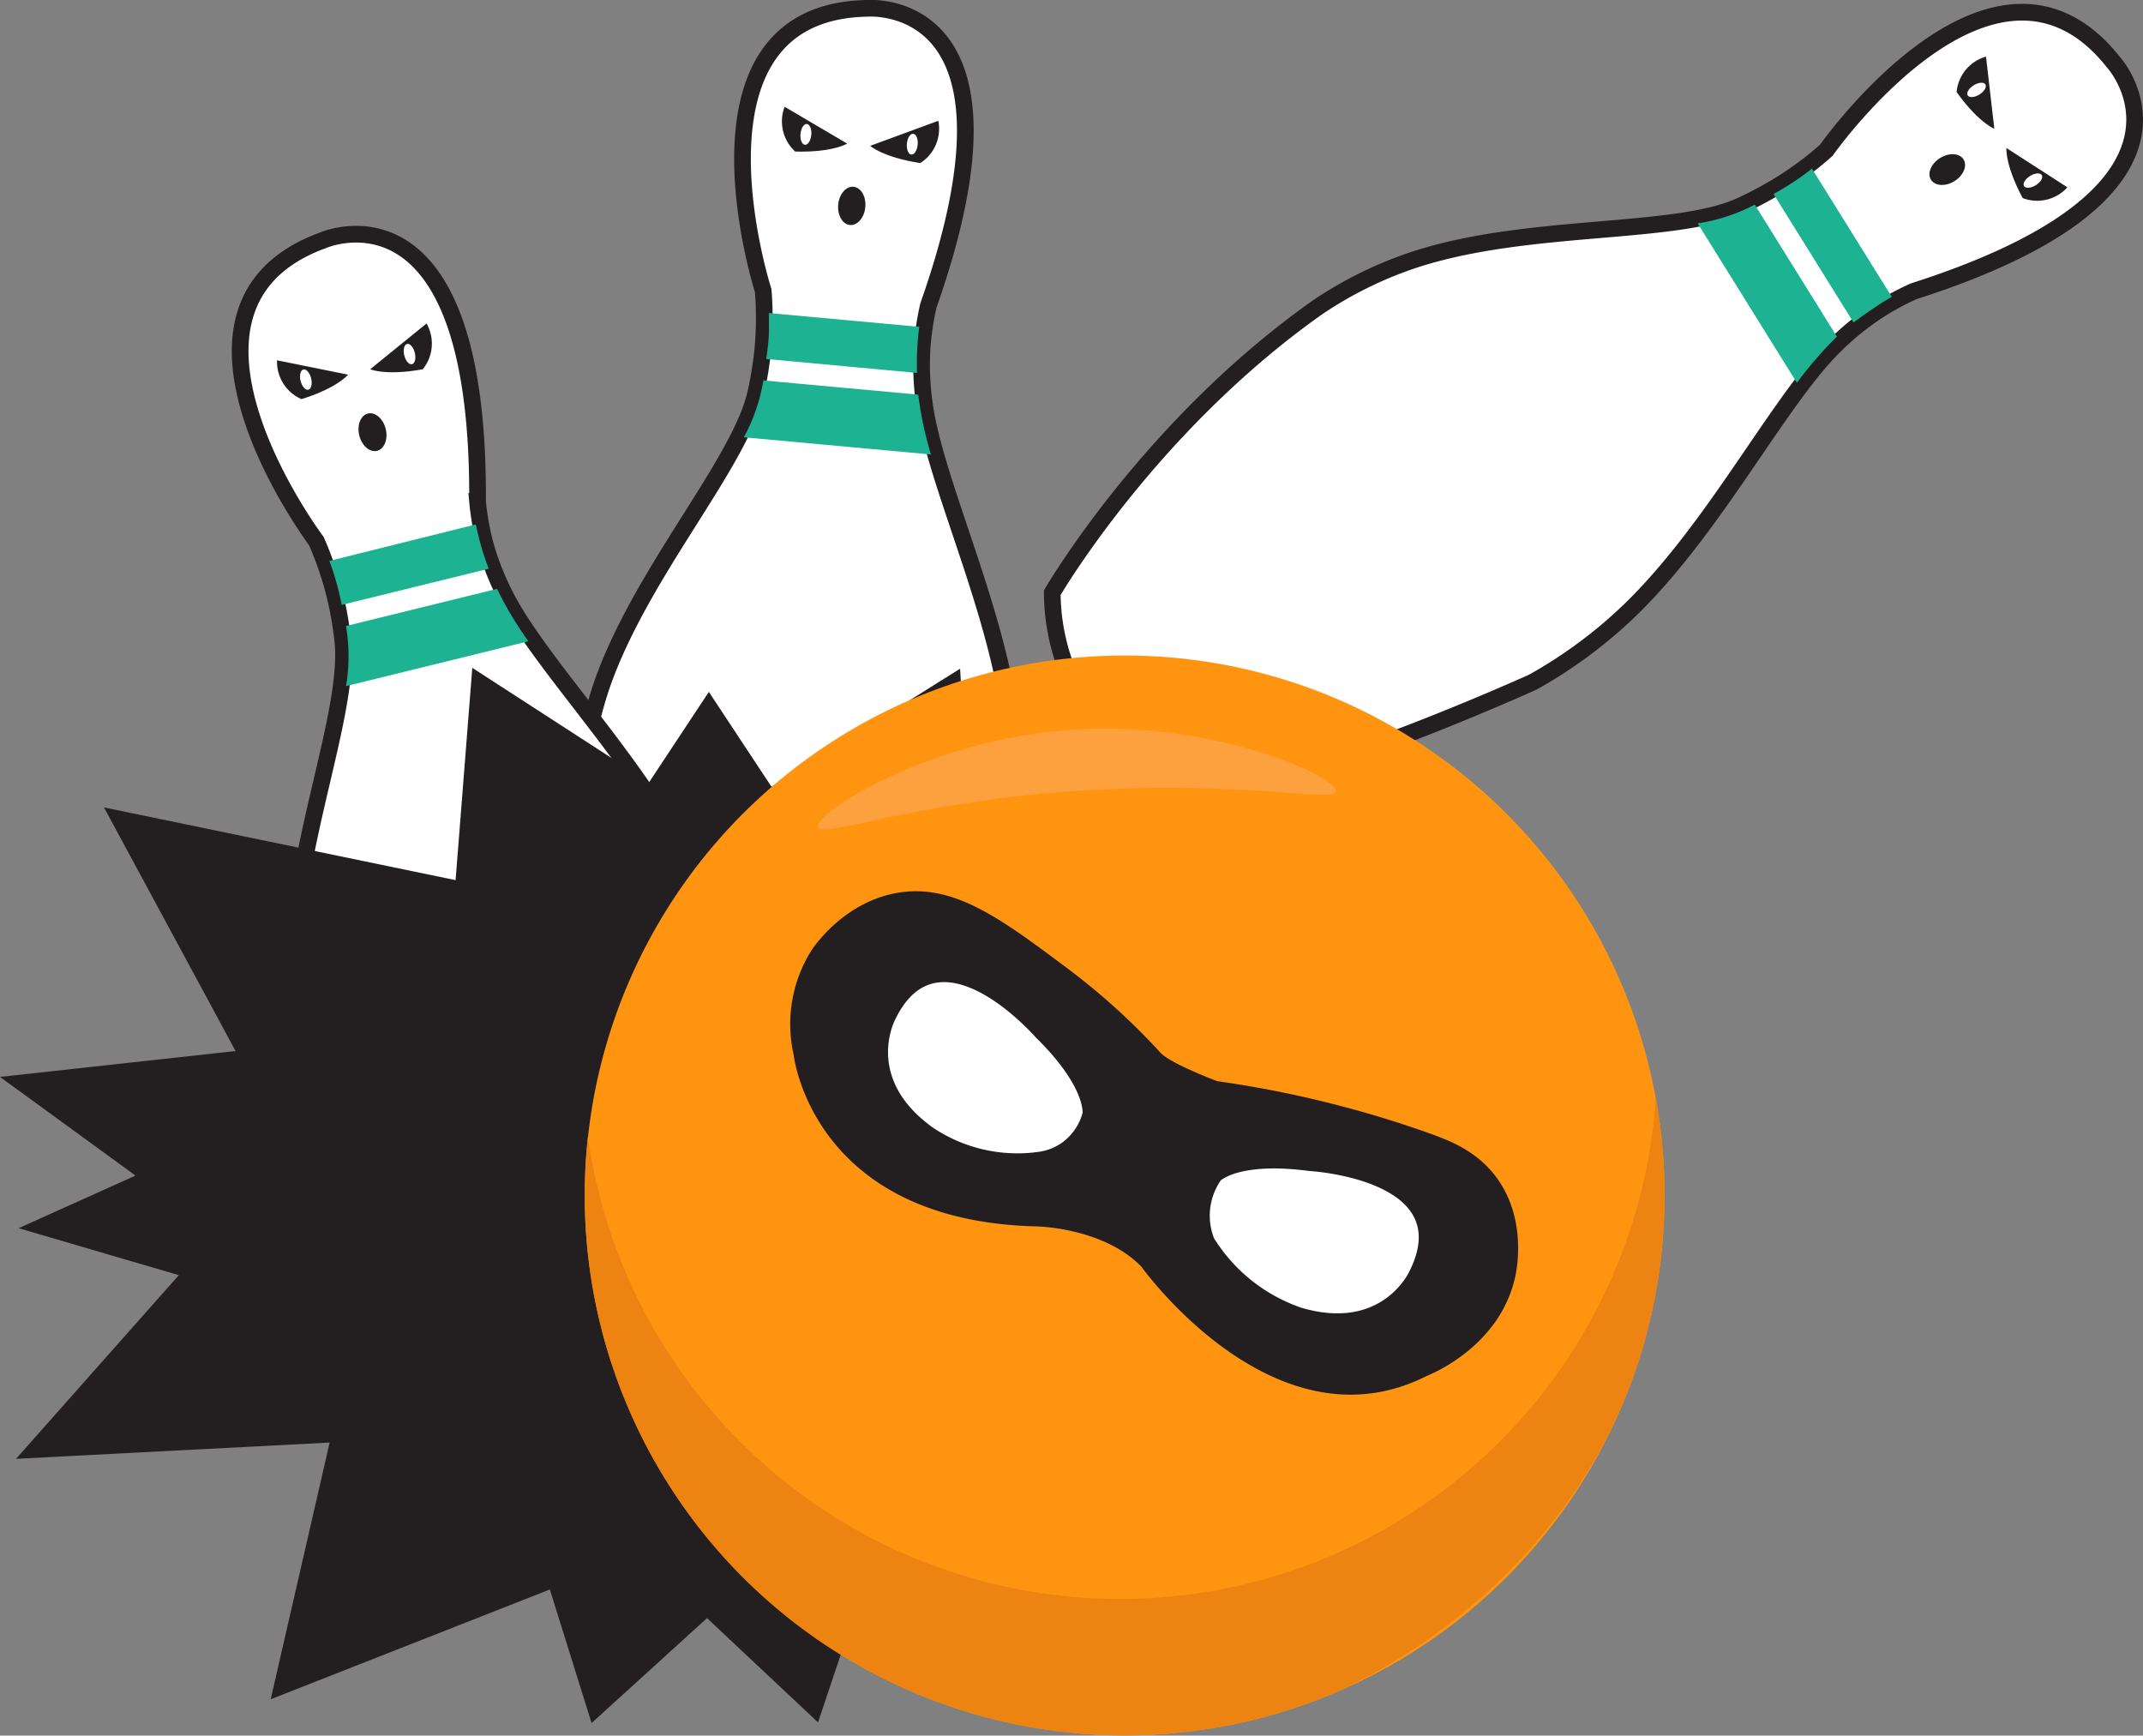 <svg xmlns="http://www.w3.org/2000/svg" viewBox="0 0 256.73 207.9"><rect x="0" y="0" width="256.73" height="207.9" fill="#808080" stroke="none"/><defs><style>.cls-1,.cls-4,.cls-8{fill:#fff;}.cls-1,.cls-8{stroke:#231f20;stroke-miterlimit:10;}.cls-1{stroke-width:2px;}.cls-2{fill:#1db392;}.cls-3{fill:#231f20;}.cls-5{fill:#ff9410;}.cls-6{fill:#ed8411;}.cls-7{fill:#fca13d;}</style></defs><g id="Layer_2" data-name="Layer 2"><g id="Layer_1-2" data-name="Layer 1"><path class="cls-1" d="M91.43,34.81S80.72,1.46,103.83,1c0,0,20.61-1.89,7.39,35.6a33,33,0,0,0-.78,5.51,33.46,33.46,0,0,0,.46,7.31c1.63,9.36,8.55,23.79,10.22,37.23a56.46,56.46,0,0,1-.13,14.61s-7.54,33.33-14.54,40.84a25.69,25.69,0,0,1-28.8-1.42s-8.85-21.18-8-46a47.12,47.12,0,0,1,2.58-13C77,68.36,88.59,55.53,90.53,47.13a46.36,46.36,0,0,0,.81-4.81A40.75,40.75,0,0,0,91.43,34.81Z"/><path class="cls-2" d="M111.52,54.44,89.11,52.38a20.86,20.86,0,0,0,1.52-3.49,21.27,21.27,0,0,0,.82-3.32L110,47.27c.13,1,.3,2.08.52,3.19C110.82,51.9,111.16,53.23,111.52,54.44Z"/><path class="cls-2" d="M109.85,44.67,91.79,43a30,30,0,0,0,.33-3.11c0-.85,0-1.65,0-2.39l18,1.65c-.1.85-.19,1.75-.24,2.71S109.84,43.79,109.85,44.67Z"/><path class="cls-3" d="M94,12.79l7.49,4.41s-1.73,1.08-6.23.95A4.89,4.89,0,0,1,94,12.79Z"/><path class="cls-3" d="M112.41,14.47l-8.16,3s1.5,1.37,6,2.06A4.87,4.87,0,0,0,112.41,14.47Z"/><ellipse class="cls-4" cx="96.56" cy="16.1" rx="1.25" ry="0.65" transform="translate(71.71 110.79) rotate(-84.77)"/><ellipse class="cls-4" cx="109.29" cy="17.27" rx="1.25" ry="0.65" transform="translate(82.13 124.53) rotate(-84.77)"/><ellipse class="cls-3" cx="102.05" cy="24.66" rx="2.3" ry="1.63" transform="translate(68.18 124.04) rotate(-84.77)"/><path class="cls-1" d="M218.79,18s20.12-28.67,34.43-10.51c0,0,13.94,15.28-23.93,27.39a31.4,31.4,0,0,0-4.86,2.7,33.69,33.69,0,0,0-5.55,4.78c-6.48,7-13.81,21.18-23.51,30.63a56.27,56.27,0,0,1-11.72,8.71s-31.12,14.12-41.34,13.07A25.68,25.68,0,0,1,126.06,71S137.6,51.1,157.85,36.81A47.19,47.19,0,0,1,169.77,31c13.53-4.31,30.78-2.78,38.65-6.3a45.79,45.79,0,0,0,4.33-2.27A39.93,39.93,0,0,0,218.79,18Z"/><path class="cls-2" d="M215.27,45.86l-11.89-19.1a21.35,21.35,0,0,0,3.7-.9,21.09,21.09,0,0,0,3.14-1.35l9.84,15.81c-.72.71-1.47,1.49-2.22,2.35C216.87,43.77,216,44.84,215.27,45.86Z"/><path class="cls-2" d="M222.05,38.63l-9.58-15.39c.84-.46,1.74-1,2.68-1.63.7-.47,1.34-.95,1.92-1.41l9.56,15.35c-.74.43-1.51.91-2.3,1.45S222.75,38.1,222.05,38.63Z"/><path class="cls-3" d="M237.92,6.78l1,8.64s-1.91-.73-4.52-4.4A4.88,4.88,0,0,1,237.92,6.78Z"/><path class="cls-3" d="M247.67,22.44l-7.3-4.71s-.19,2,1.95,6A4.87,4.87,0,0,0,247.67,22.44Z"/><ellipse class="cls-4" cx="236.8" cy="10.79" rx="1.25" ry="0.65" transform="translate(30.07 126.78) rotate(-31.91)"/><ellipse class="cls-4" cx="243.55" cy="21.64" rx="1.25" ry="0.65" transform="translate(25.36 132) rotate(-31.91)"/><ellipse class="cls-3" cx="233.29" cy="20.33" rx="2.3" ry="1.63" transform="translate(24.5 126.37) rotate(-31.91)"/><path class="cls-1" d="M37.9,64.82s-21-28,.7-36c0,0,18.85-8.51,18.61,31.25a31.25,31.25,0,0,0,1,5.45,33.51,33.51,0,0,0,2.82,6.76C65.69,80.61,76.93,92,82.9,104.15A56,56,0,0,1,87.54,118s3.76,34-.4,43.35a25.69,25.69,0,0,1-27.68,8.06s-15.29-17.13-22.58-40.82a47,47,0,0,1-1.81-13.12c.11-14.21,6.91-30.13,6-38.71a44.83,44.83,0,0,0-.8-4.81A40.41,40.41,0,0,0,37.9,64.82Z"/><path class="cls-2" d="M63.3,76.82,41.45,82.19a21.31,21.31,0,0,0,0-7.2l18.09-4.45q.67,1.36,1.53,2.85C61.81,74.65,62.56,75.79,63.3,76.82Z"/><path class="cls-2" d="M58.54,68.13,40.93,72.46a28.73,28.73,0,0,0-.72-3c-.23-.81-.49-1.57-.75-2.27L57,62.82c.18.84.39,1.72.65,2.64S58.24,67.3,58.54,68.13Z"/><path class="cls-3" d="M33.19,43.16l8.51,1.72s-1.28,1.59-5.58,2.93A4.87,4.87,0,0,1,33.19,43.16Z"/><path class="cls-3" d="M51.1,38.75l-6.75,5.48s1.88.81,6.3,0A4.88,4.88,0,0,0,51.1,38.75Z"/><ellipse class="cls-4" cx="36.64" cy="45.47" rx="0.65" ry="1.25" transform="translate(-9.8 10.07) rotate(-13.82)"/><ellipse class="cls-4" cx="49.06" cy="42.41" rx="0.65" ry="1.25" transform="translate(-8.71 12.95) rotate(-13.82)"/><ellipse class="cls-3" cx="44.63" cy="51.77" rx="1.63" ry="2.3" transform="translate(-11.08 12.16) rotate(-13.82)"/><path id="Path_19673" data-name="Path 19673" class="cls-3" d="M56.58,80l-2,25.43L12.46,96.72,28.22,125.9,0,129l16.23,11.82-14,6.3,19.19,5.63-19.5,22,37.57-1.95-7.06,30.75L65.87,190.4l5,16L84.7,193.83,98,206.32l5.4-16.14,34,13.35-6.87-29.91L167.6,176l-19.38-22.67,19.68-5.5L153.3,141l16.53-12-27-2.93,15.93-28.16-42.22,8.19-1.52-26L92.43,94.25,84.92,82.88,77.76,93.71Z"/><circle class="cls-5" cx="134.74" cy="143.2" r="64.68"/><path class="cls-6" d="M70.43,136.14a64.36,64.36,0,0,0,127.94-4.54,65,65,0,0,1-2.46,32.64c-8.78,25.22-30.72,36.09-35.48,38.32a64.69,64.69,0,0,1-90-66.42Z"/><path class="cls-7" d="M98,99.08c.48,1.42,11.61-3.12,31.91-4.4,19.09-1.2,29.86,1.52,30.12.11.32-1.68-14.56-8.55-31.67-7.38S97.45,97.44,98,99.08Z"/><path class="cls-3" d="M139.06,126.14a80.78,80.78,0,0,0-11.26-10.2c-7.92-5.92-13.52-10.11-20.23-9-6.47,1.09-10.09,6.48-10.38,6.94a16.59,16.59,0,0,0-2.11,12.47s2.14,19.94,29.17,20.56c0,0,8,.15,12.51,4.85,0,0,15.94,22.32,34.18,13.05.73-.29,8.86-3.66,10.61-12,.18-.89,1.34-6.83-2.25-11.73-2.26-3.09-5.36-4.34-7.85-5.25a130,130,0,0,0-25.63-6.32S140.35,127.46,139.06,126.14Z"/><path class="cls-8" d="M130.19,133.39s.42-3.42-5.73-9.45c0,0-12-13.85-17.68-2,0,0-3.92,7.34,4.66,13.52a18.67,18.67,0,0,0,13.14,3,6.74,6.74,0,0,0,3-1.22A7,7,0,0,0,130.19,133.39Z"/><path class="cls-8" d="M145.87,141.06s2.44-2.43,11-1.29c0,0,18.31,1,12.43,12.73,0,0-3.39,7.61-13.54,4.63A20.44,20.44,0,0,1,145,148.57a7.94,7.94,0,0,1-.57-3.1A8,8,0,0,1,145.87,141.06Z"/></g></g></svg>